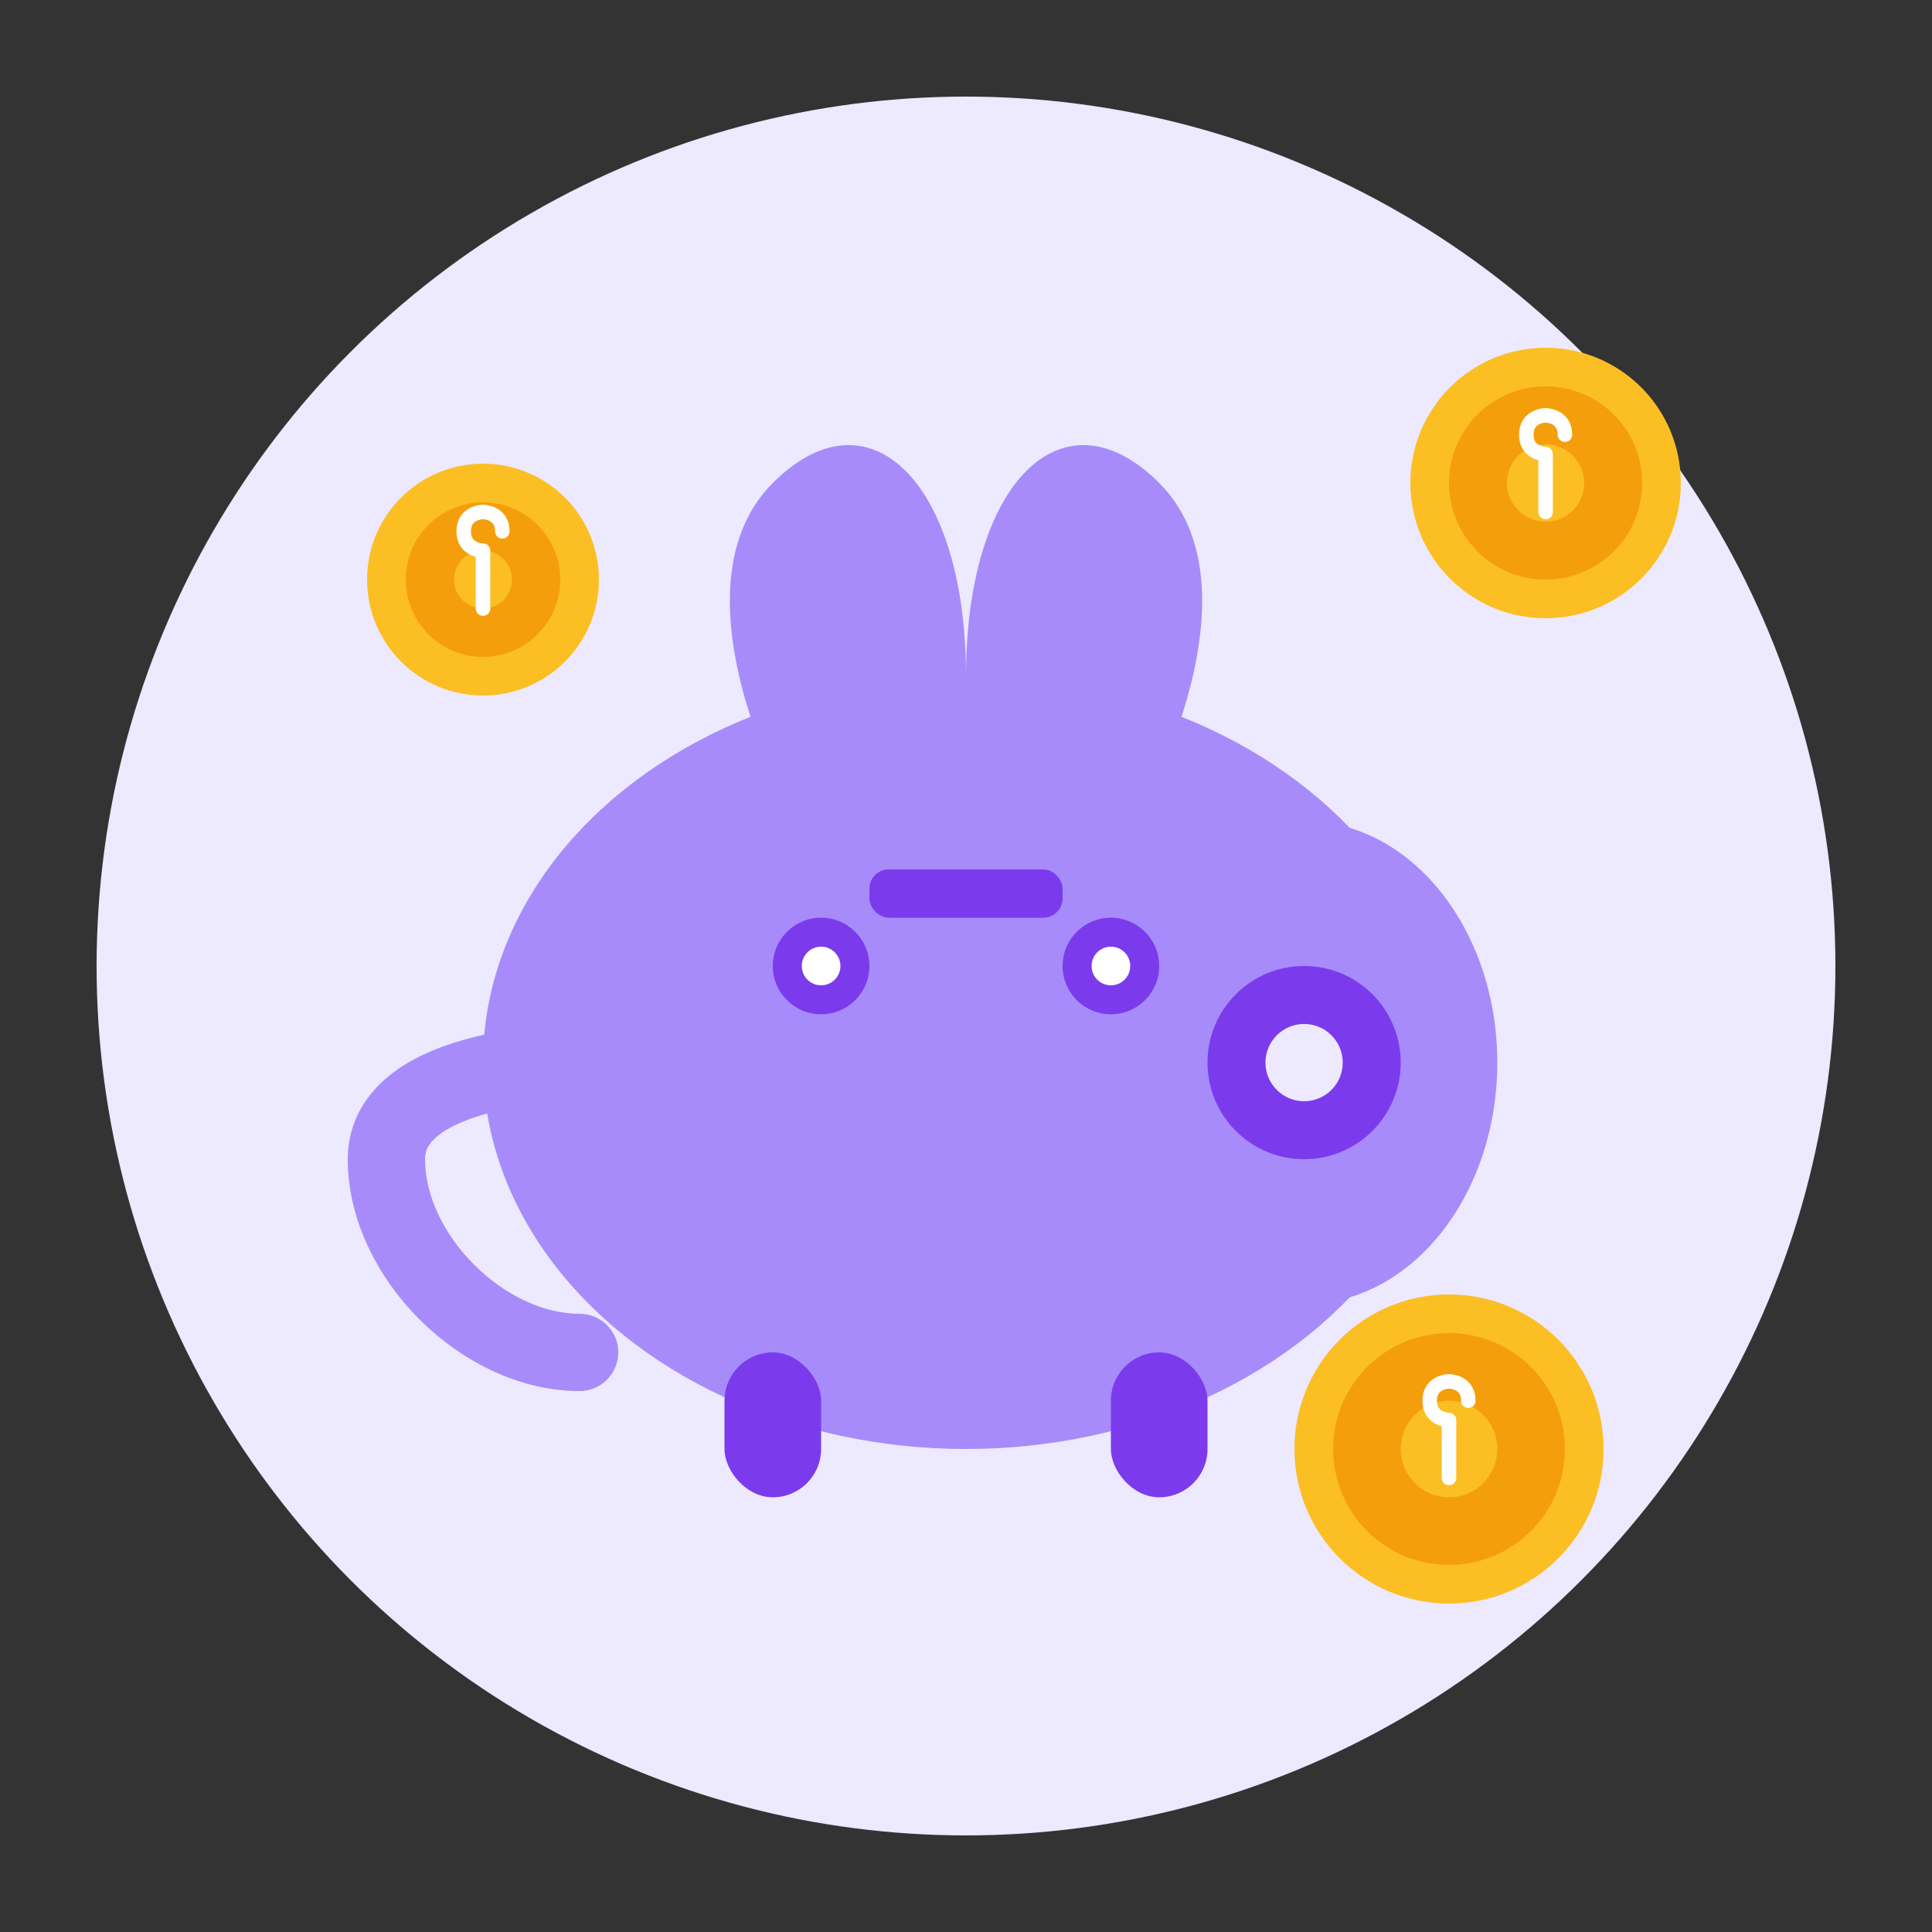 <?xml version="1.0" encoding="UTF-8"?>
<svg width="200" height="200" viewBox="0 0 200 200" fill="none" xmlns="http://www.w3.org/2000/svg">
  <rect x="0" y="0" width="200" height="200" fill="#333333" stroke="none"/>
  <!-- Background circle -->
  <circle cx="100" cy="100" r="90" fill="#EDE9FE" />
  
  <!-- Piggy bank -->
  <ellipse cx="100" cy="110" rx="50" ry="40" fill="#A78BFA" />
  <ellipse cx="135" cy="110" rx="20" ry="25" fill="#A78BFA" />
  <circle cx="135" cy="110" r="10" fill="#7C3AED" />
  <circle cx="135" cy="110" r="4" fill="#EDE9FE" />
  
  <!-- Ears -->
  <path d="M80 80C80 80 70 60 80 50C90 40 100 50 100 70" fill="#A78BFA" />
  <path d="M120 80C120 80 130 60 120 50C110 40 100 50 100 70" fill="#A78BFA" />
  
  <!-- Tail -->
  <path d="M60 110C60 110 40 110 40 120C40 130 50 140 60 140" stroke="#A78BFA" stroke-width="8" stroke-linecap="round" />
  
  <!-- Legs -->
  <rect x="75" y="140" width="10" height="15" rx="5" fill="#7C3AED" />
  <rect x="115" y="140" width="10" height="15" rx="5" fill="#7C3AED" />
  
  <!-- Coin slot -->
  <rect x="90" y="90" width="20" height="5" rx="2" fill="#7C3AED" />
  
  <!-- Eyes -->
  <circle cx="85" cy="100" r="5" fill="#7C3AED" />
  <circle cx="85" cy="100" r="2" fill="white" />
  <circle cx="115" cy="100" r="5" fill="#7C3AED" />
  <circle cx="115" cy="100" r="2" fill="white" />
  
  <!-- Coins -->
  <circle cx="50" cy="60" r="12" fill="#FBBF24" />
  <circle cx="50" cy="60" r="8" fill="#F59E0B" />
  <circle cx="50" cy="60" r="3" fill="#FBBF24" />
  
  <circle cx="160" cy="50" r="14" fill="#FBBF24" />
  <circle cx="160" cy="50" r="10" fill="#F59E0B" />
  <circle cx="160" cy="50" r="4" fill="#FBBF24" />
  
  <circle cx="150" cy="150" r="16" fill="#FBBF24" />
  <circle cx="150" cy="150" r="12" fill="#F59E0B" />
  <circle cx="150" cy="150" r="5" fill="#FBBF24" />
  
  <!-- Dollar symbols -->
  <path d="M50 57V63M50 57C50 57 48 57 48 55C48 53 50 53 50 53C50 53 52 53 52 55" stroke="white" stroke-width="1.5" stroke-linecap="round" />
  <path d="M160 47V53M160 47C160 47 158 47 158 45C158 43 160 43 160 43C160 43 162 43 162 45" stroke="white" stroke-width="1.5" stroke-linecap="round" />
  <path d="M150 147V153M150 147C150 147 148 147 148 145C148 143 150 143 150 143C150 143 152 143 152 145" stroke="white" stroke-width="1.5" stroke-linecap="round" />
</svg>